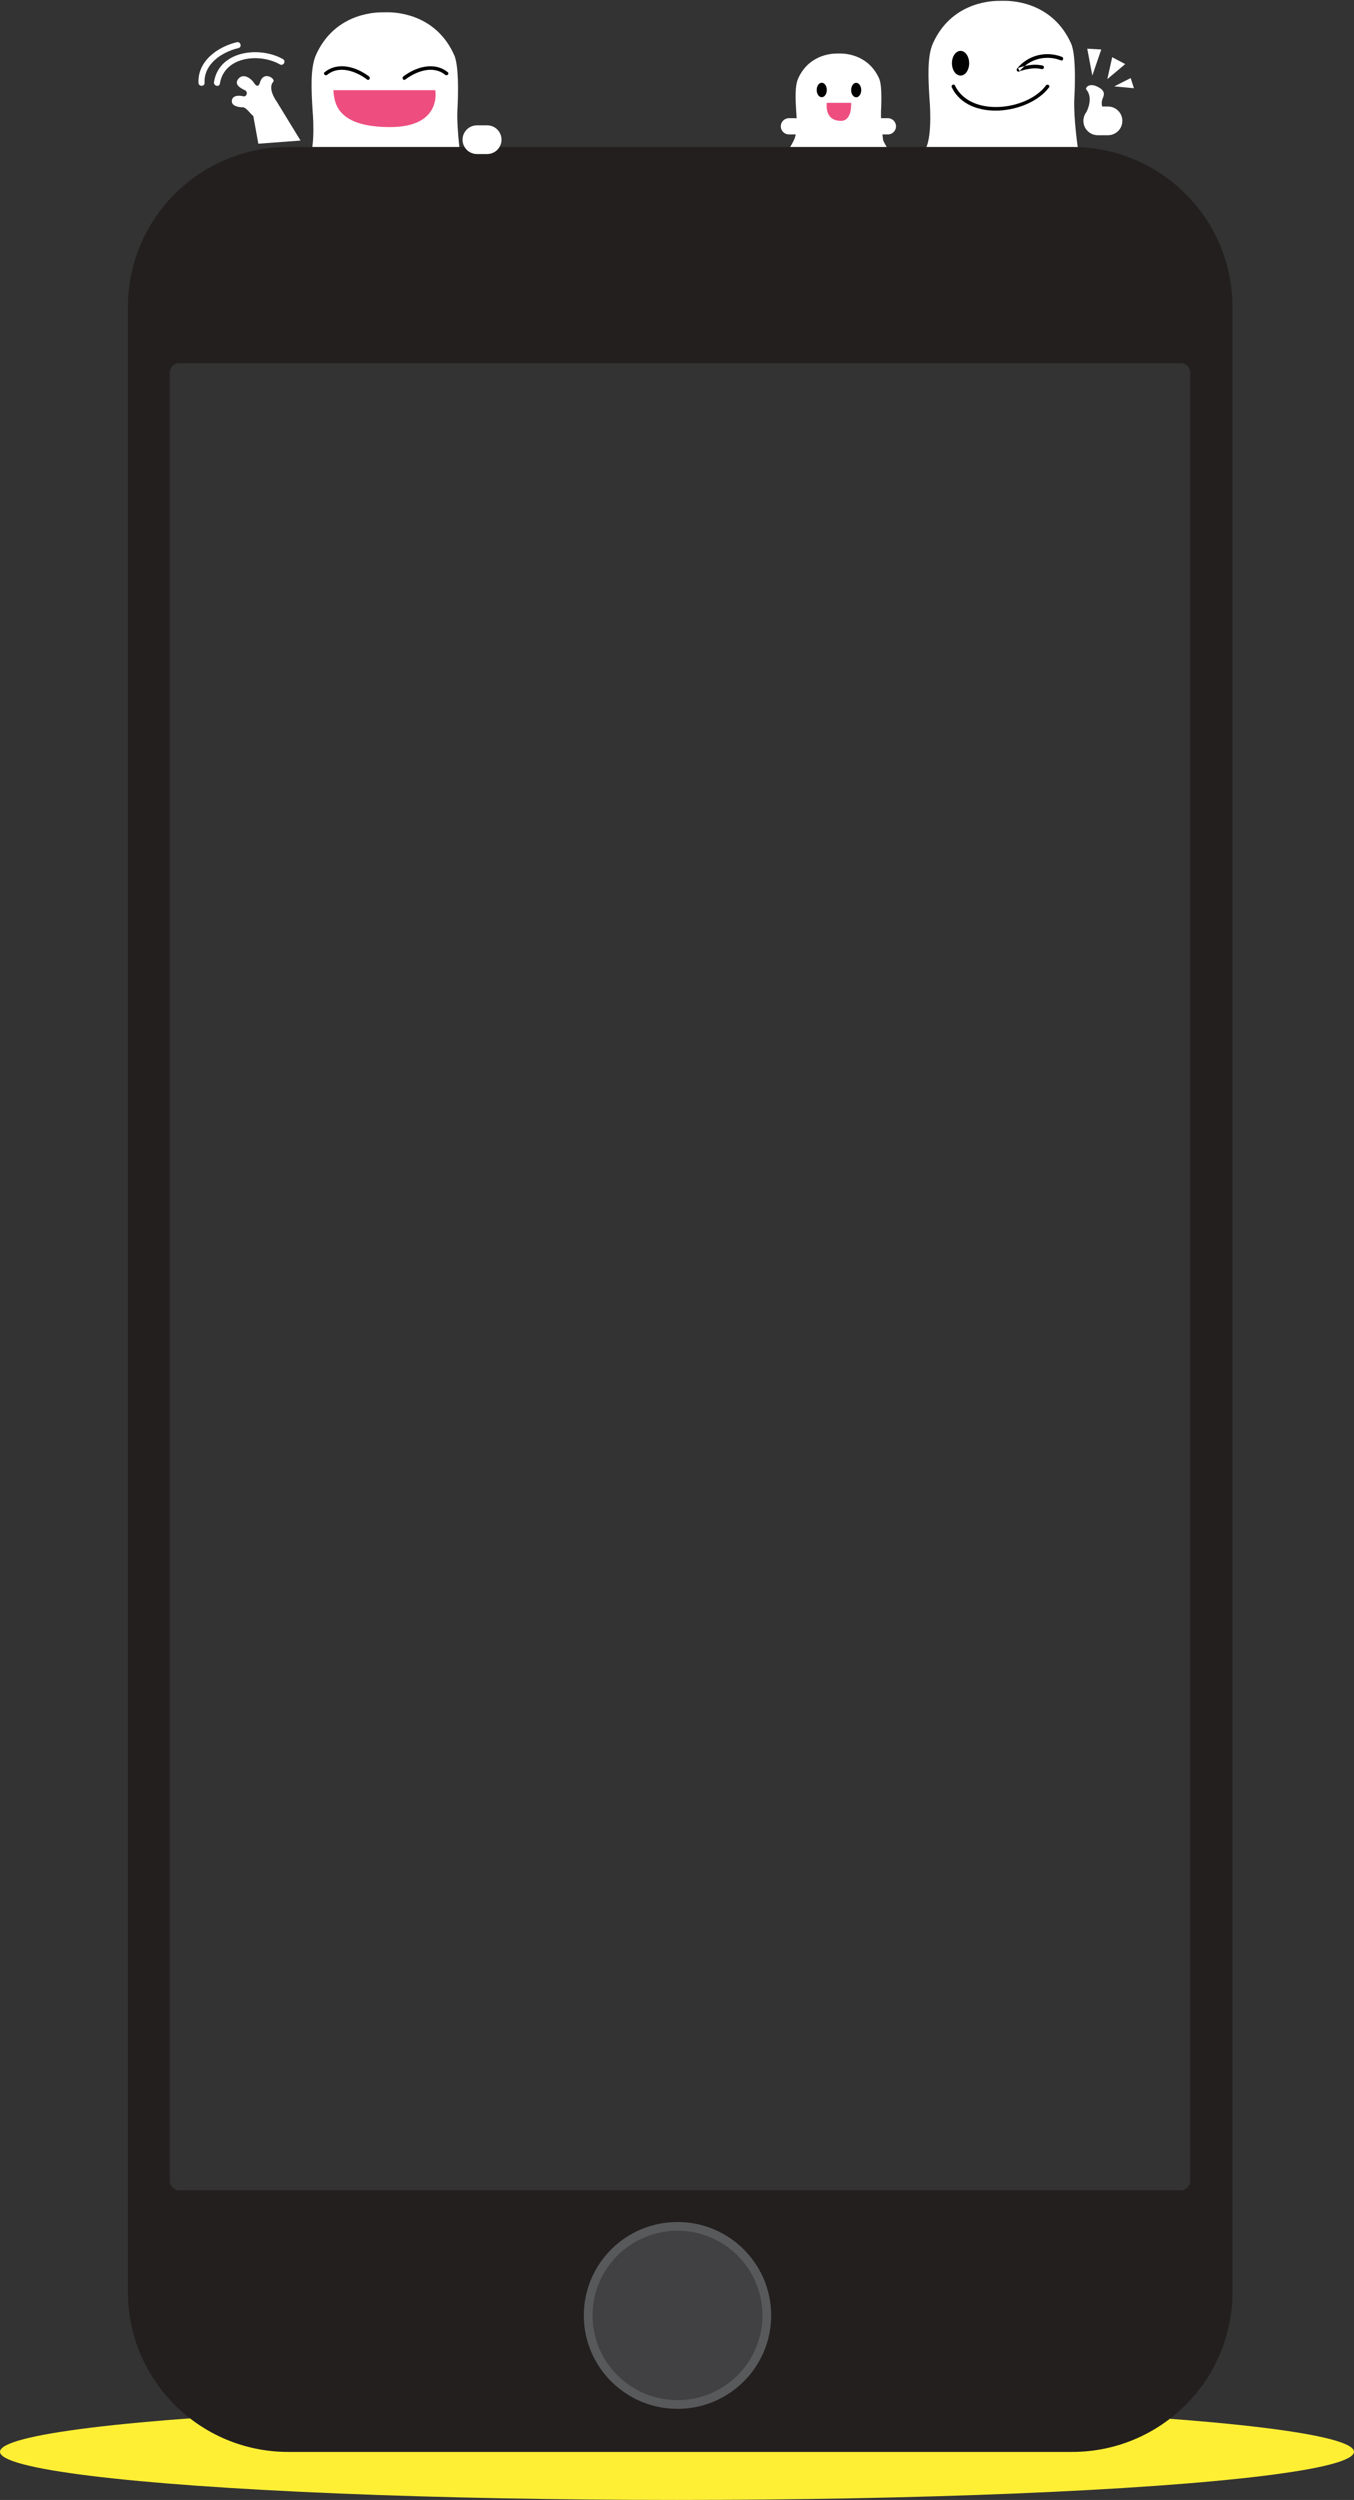 <svg viewBox="0 0 310 572" version="1.1" xmlns="http://www.w3.org/2000/svg" xmlns:xlink="http://www.w3.org/1999/xlink" xmlns:sketch="http://www.bohemiancoding.com/sketch/ns">
    <rect x="0" y="0" width="310" height="572" fill="#333333" stroke="none"/>
    <g stroke="none" stroke-width="1" fill="none" fill-rule="evenodd" sketch:type="MSPage">
        <g>
            <g>
                <g>
                    <g>
                        <g>
                            <g>
                                <ellipse fill="#FEEF35" cx="155" cy="560.981" rx="155" ry="11.019"/>
                                <g transform="translate(30.087, 0)">
                                    <g transform="translate(15.058, 0)">
                                        <g>
                                            <path d="M25.504,36.696 C25.498,36.706 25.494,36.718 25.489,36.728 C25.32,37.12 21.241,46.339 12.196,47.803 C11.862,47.857 11.622,48.154 11.64,48.492 C11.647,48.616 11.677,48.742 11.729,48.868 C12.103,49.746 13.783,50.988 19.662,51.911 C20.166,51.99 20.351,52.731 20.611,53.934 C20.711,54.402 20.816,54.885 20.961,55.384 C21.128,55.96 21.516,56.039 21.874,56.04 C22.217,56.04 22.669,55.954 23.191,55.853 C24.052,55.687 25.232,55.46 26.726,55.464 C27.556,55.466 28.413,55.541 29.276,55.686 C31.042,55.984 32.538,57.047 34.124,58.173 C36.421,59.805 38.797,61.492 42.506,61.502 C42.61,61.502 42.716,61.498 42.818,61.49 C42.977,61.498 43.135,61.504 43.296,61.504 C47.006,61.514 49.39,59.839 51.7,58.216 C53.289,57.101 54.791,56.048 56.556,55.759 C57.42,55.618 58.278,55.548 59.108,55.55 C60.529,55.554 61.646,55.736 62.641,55.934 C63.202,56.045 63.645,56.102 63.957,56.102 L64.03,56.103 C64.479,56.104 64.747,55.905 64.873,55.477 C65.02,54.984 65.127,54.515 65.232,54.038 C65.522,52.727 65.711,52.101 66.192,52.029 C72.077,51.137 73.762,49.906 74.138,49.034 C74.192,48.91 74.223,48.784 74.231,48.657 C74.251,48.319 74.012,48.021 73.679,47.965 C64.638,46.452 60.612,37.213 60.445,36.821 C60.44,36.81 60.435,36.799 60.43,36.788 C60.43,36.788 59.413,30.017 59.565,25.438 C59.565,25.438 60.206,15.677 58.861,12.643 C54.83,3.548 46.219,2.819 43.676,2.813 L43.525,2.813 C43.525,2.813 42.478,2.821 42.412,2.821 C39.875,2.814 31.279,3.497 27.201,12.564 C25.841,15.59 26.161,20.896 26.418,25.167 C26.418,25.167 27.216,33.666 25.504,36.696" fill="#FFFFFF"/>
                                            <path d="M166.746,34.071 C166.74,34.081 166.735,34.092 166.731,34.103 C166.562,34.495 162.483,43.714 153.438,45.177 C153.104,45.231 152.864,45.528 152.882,45.866 C152.889,45.99 152.918,46.116 152.971,46.242 C153.345,47.121 155.025,48.363 160.903,49.285 C161.408,49.364 161.593,50.105 161.852,51.308 C161.953,51.776 162.057,52.259 162.203,52.759 C162.37,53.335 162.759,53.413 163.116,53.414 C163.459,53.415 163.91,53.328 164.433,53.228 C165.294,53.061 166.474,52.834 167.968,52.839 C168.798,52.841 169.656,52.915 170.517,53.06 C172.283,53.359 173.78,54.422 175.366,55.548 C177.663,57.179 180.039,58.867 183.747,58.877 C183.852,58.877 183.958,58.873 184.059,58.865 C184.218,58.873 184.377,58.878 184.538,58.879 C188.248,58.888 190.632,57.214 192.942,55.591 C194.532,54.476 196.033,53.422 197.798,53.133 C198.661,52.993 199.52,52.922 200.35,52.924 C201.771,52.928 202.887,53.111 203.882,53.308 C204.444,53.419 204.887,53.476 205.199,53.477 L205.272,53.477 C205.721,53.478 205.989,53.28 206.115,52.852 C206.261,52.359 206.368,51.89 206.474,51.412 C206.764,50.102 206.953,49.476 207.433,49.403 C213.319,48.511 215.004,47.28 215.379,46.409 C215.434,46.285 215.465,46.158 215.473,46.031 C215.492,45.694 215.254,45.396 214.92,45.339 C205.88,43.827 201.854,34.588 201.687,34.195 C201.682,34.184 201.677,34.173 201.672,34.163 C201.672,34.163 200.655,27.391 200.806,22.812 C200.806,22.812 201.448,13.052 200.104,10.017 C196.072,0.923 187.461,0.194 184.917,0.187 L184.767,0.188 C184.767,0.188 183.719,0.195 183.654,0.195 C181.117,0.189 172.521,0.871 168.443,9.939 C167.083,12.964 167.403,18.27 167.66,22.541 C167.66,22.541 168.458,31.04 166.746,34.071" fill="#FFFFFF"/>
                                            <path d="M172.801,14.473 C172.805,16.034 173.691,17.297 174.782,17.294 C175.872,17.291 176.751,16.023 176.747,14.463 C176.743,12.902 175.857,11.639 174.767,11.642 C173.676,11.645 172.797,12.912 172.801,14.473" fill="#000000"/>
                                            <path d="M136.603,32.092 C136.599,32.098 136.597,32.105 136.594,32.111 C136.495,32.341 134.105,37.742 128.805,38.6 C128.61,38.631 128.469,38.805 128.48,39.003 C128.484,39.076 128.501,39.15 128.532,39.223 C128.751,39.738 129.735,40.466 133.18,41.007 C133.476,41.053 133.584,41.487 133.736,42.192 C133.795,42.466 133.856,42.749 133.941,43.042 C134.039,43.379 134.267,43.425 134.476,43.425 C134.677,43.426 134.942,43.375 135.248,43.316 C135.752,43.219 136.443,43.086 137.319,43.089 C137.805,43.09 138.308,43.134 138.813,43.218 C139.847,43.393 140.724,44.016 141.653,44.676 C143,45.632 144.391,46.62 146.564,46.626 C146.625,46.626 146.688,46.624 146.747,46.619 C146.84,46.623 146.933,46.627 147.027,46.627 C149.2,46.633 150.597,45.652 151.951,44.701 C152.882,44.047 153.762,43.43 154.796,43.261 C155.302,43.179 155.805,43.138 156.291,43.139 C157.124,43.141 157.778,43.248 158.361,43.364 C158.69,43.429 158.95,43.462 159.132,43.463 L159.175,43.463 C159.438,43.463 159.595,43.347 159.669,43.096 C159.755,42.807 159.818,42.532 159.879,42.253 C160.049,41.485 160.16,41.118 160.441,41.076 C163.89,40.553 164.877,39.831 165.097,39.321 C165.129,39.248 165.147,39.174 165.152,39.1 C165.163,38.902 165.023,38.728 164.828,38.695 C159.532,37.809 157.172,32.395 157.075,32.165 C157.072,32.159 157.069,32.152 157.066,32.146 C157.066,32.146 156.47,28.179 156.559,25.496 C156.559,25.496 156.935,19.777 156.147,18 C153.785,12.671 148.739,12.244 147.249,12.24 L147.161,12.241 C147.161,12.241 146.548,12.245 146.51,12.245 C145.023,12.241 139.986,12.641 137.597,17.954 C136.8,19.726 136.988,22.835 137.138,25.338 C137.138,25.338 137.606,30.317 136.603,32.092" fill="#FFFFFF"/>
                                            <path d="M152.036,20.61 C152.034,21.525 151.514,22.265 150.875,22.263 C150.237,22.261 149.722,21.519 149.724,20.604 C149.727,19.69 150.246,18.95 150.884,18.952 C151.523,18.953 152.039,19.696 152.036,20.61" fill="#000000"/>
                                            <path d="M144.15,20.589 C144.147,21.504 143.628,22.244 142.99,22.242 C142.351,22.24 141.836,21.497 141.838,20.583 C141.84,19.669 142.36,18.929 142.999,18.931 C143.637,18.933 144.152,19.675 144.15,20.589" fill="#000000"/>
                                            <path d="M29.763,17.121 C32.547,14.856 36.422,16.317 38.918,18.207 C39.348,18.533 39.764,17.807 39.341,17.486 C36.489,15.328 32.266,14.013 29.172,16.53 C28.753,16.871 29.349,17.457 29.763,17.121" fill="#000000"/>
                                            <path d="M57.377,16.53 C54.282,14.013 50.059,15.328 47.208,17.486 C46.784,17.807 47.2,18.533 47.63,18.207 C50.127,16.317 54.001,14.856 56.786,17.121 C57.2,17.457 57.795,16.871 57.377,16.53" fill="#000000"/>
                                            <path d="M31.187,20.63 L54.506,20.63 C54.506,20.63 56.178,29.076 44.193,29.076 C32.209,29.076 31.373,23.786 31.187,20.63" fill="#EE4E7F"/>
                                            <path d="M197.983,13.008 C194.316,11.598 190.196,12.631 187.728,15.668 C187.491,15.961 187.7,16.519 188.135,16.366 C189.778,15.79 191.629,15.396 193.348,15.809 C193.872,15.935 194.094,15.13 193.57,15.004 C191.707,14.556 189.698,14.935 187.913,15.561 C188.049,15.793 188.184,16.026 188.32,16.259 C190.618,13.43 194.359,12.505 197.761,13.814 C198.265,14.008 198.481,13.2 197.983,13.008" fill="#000000"/>
                                            <path d="M172.765,19.979 C176.59,27.961 190.466,26.167 195.04,19.979 C195.361,19.545 194.635,19.13 194.318,19.558 C190.071,25.302 177.012,26.913 173.487,19.558 C173.254,19.072 172.533,19.496 172.765,19.979" fill="#000000"/>
                                            <path d="M144.15,23.527 L149.724,23.527 C149.724,23.527 150.039,27.657 147.392,27.657 C144.744,27.657 143.928,25.755 144.15,23.527" fill="#EE4E7F"/>
                                            <path d="M18.172,23.184 C18.172,23.184 16.023,20.265 17.421,18.713 C18.029,18.038 15.159,16.045 14.366,18.91 C14.15,19.693 13.655,19.993 13.01,18.971 C12.364,17.949 10.555,16.645 9.424,18.042 C8.294,19.439 10.193,20.285 10.946,20.654 C11.7,21.023 11.394,22.264 10.458,22.018 C9.521,21.772 8.019,21.828 7.933,23.08 C7.847,24.332 9.643,24.556 10.439,24.551 C11.235,24.547 12.074,25.965 12.85,26.545 L14,32.881 L23.662,32.159 L18.172,23.184" fill="#FFFFFF"/>
                                            <path d="M19.647,13.533 C14.214,10.453 4.96,11.643 3.852,18.775 C3.715,19.653 5.058,20.03 5.196,19.145 C6.16,12.945 14.225,12.06 18.943,14.735 C19.727,15.179 20.428,13.976 19.647,13.533" fill="#FFFFFF"/>
                                            <path d="M9.076,9.658 C4.651,10.716 0.086,13.987 0.297,18.96 C0.334,19.854 1.728,19.858 1.69,18.96 C1.506,14.614 5.625,11.914 9.447,11 C10.321,10.791 9.95,9.449 9.076,9.658" fill="#FFFFFF"/>
                                            <path d="M138.679,28.901 C138.679,29.929 137.845,30.763 136.815,30.763 L135.485,30.763 C134.456,30.763 133.621,29.929 133.621,28.901 C133.621,27.873 134.456,27.039 135.485,27.039 L136.815,27.039 C137.845,27.039 138.679,27.873 138.679,28.901" fill="#FFFFFF"/>
                                            <path d="M160,28.901 C160,29.929 159.166,30.763 158.136,30.763 L156.806,30.763 C155.777,30.763 154.942,29.929 154.942,28.901 C154.942,27.873 155.777,27.039 156.806,27.039 L158.136,27.039 C159.166,27.039 160,27.873 160,28.901" fill="#FFFFFF"/>
                                            <path d="M211.82,27.657 C211.82,29.471 210.348,30.941 208.533,30.941 L206.188,30.941 C204.373,30.941 202.901,29.471 202.901,27.657 C202.901,25.844 204.373,24.374 206.188,24.374 L208.533,24.374 C210.348,24.374 211.82,25.844 211.82,27.657" fill="#FFFFFF"/>
                                            <path d="M203.577,25.669 C203.577,25.669 205.306,22.523 203.577,20.5 C203.25,20.116 204.155,18.933 205.967,19.768 C207.779,20.604 207.779,21.474 207.361,22.414 C206.943,23.353 207.082,24.27 207.361,24.734 L203.577,25.669" fill="#FFFFFF"/>
                                            <path d="M204.945,17.294 L203.784,11.137 L206.989,11.323 L204.945,17.294" fill="#FFFFFF"/>
                                            <path d="M208.382,18.098 L209.497,13.086 L212.47,14.664 L208.382,18.098" fill="#FFFFFF"/>
                                            <path d="M209.962,19.768 L213.725,17.866 L214.468,20.186 L209.962,19.768" fill="#FFFFFF"/>
                                        </g>
                                    </g>
                                    <g transform="translate(0, 35.061)">
                                        <g transform="translate(0, -0)">
                                            <path d="M250.591,106.546 L250.591,35.167 C250.591,15.782 234.822,0.067 215.369,0.067 L35.92,0.067 C16.468,0.067 0.698,15.782 0.698,35.167 L0.698,58.825 L0.698,81.205 L0.698,106.537 L0.698,146.17 L0.698,155.453 L0.698,195.086 L0.698,489.353 C0.698,508.738 16.468,524.452 35.92,524.452 L215.369,524.452 C234.822,524.452 250.591,508.738 250.591,489.353 L250.591,146.17 L250.591,106.546 Z M242.392,463.998 C242.392,465.136 241.475,466.067 240.354,466.067 L10.833,466.067 C9.713,466.067 8.796,465.136 8.796,463.998 L8.796,50.136 C8.796,48.998 9.713,48.067 10.833,48.067 L240.354,48.067 C241.475,48.067 242.392,48.998 242.392,50.136 L242.392,463.998 L242.392,463.998 Z" fill="#231F1F"/>
                                            <path d="M250.591,106.546 L250.591,35.167 C250.591,15.782 234.822,0.067 215.369,0.067 L35.92,0.067 C16.468,0.067 0.698,15.782 0.698,35.167 L0.698,81.205 L0.698,106.537 L0.698,146.17 L0.698,155.453 L0.698,195.086 L0.698,489.353 C0.698,508.738 16.468,524.452 35.92,524.452 L215.369,524.452 C234.822,524.452 250.591,508.738 250.591,489.353 L250.591,146.17 L250.591,106.546 Z" stroke="#231F1F" stroke-width="3"/>
                                            <path d="M104.58,494.72 C104.58,483.468 113.734,474.345 125.026,474.345 C136.317,474.345 145.472,483.468 145.472,494.72 C145.472,505.973 136.317,515.097 125.026,515.097 C113.734,515.097 104.58,505.973 104.58,494.72 L104.58,494.72 L104.58,494.72 Z" fill="#414042"/>
                                            <path d="M104.58,494.72 C104.58,483.468 113.734,474.345 125.026,474.345 C136.317,474.345 145.472,483.468 145.472,494.72 C145.472,505.973 136.317,515.097 125.026,515.097 C113.734,515.097 104.58,505.973 104.58,494.72 L104.58,494.72 L104.58,494.72 Z" stroke="#58595B" stroke-width="2"/>
                                        </g>
                                    </g>
                                    <path d="M84.736,31.961 C84.736,33.775 83.265,35.245 81.449,35.245 L79.104,35.245 C77.289,35.245 75.817,33.775 75.817,31.961 C75.817,30.148 77.289,28.678 79.104,28.678 L81.449,28.678 C83.265,28.678 84.736,30.148 84.736,31.961" fill="#FFFFFF"/>
                                </g>
                            </g>
                        </g>
                    </g>
                </g>
            </g>
        </g>
    </g>
</svg>